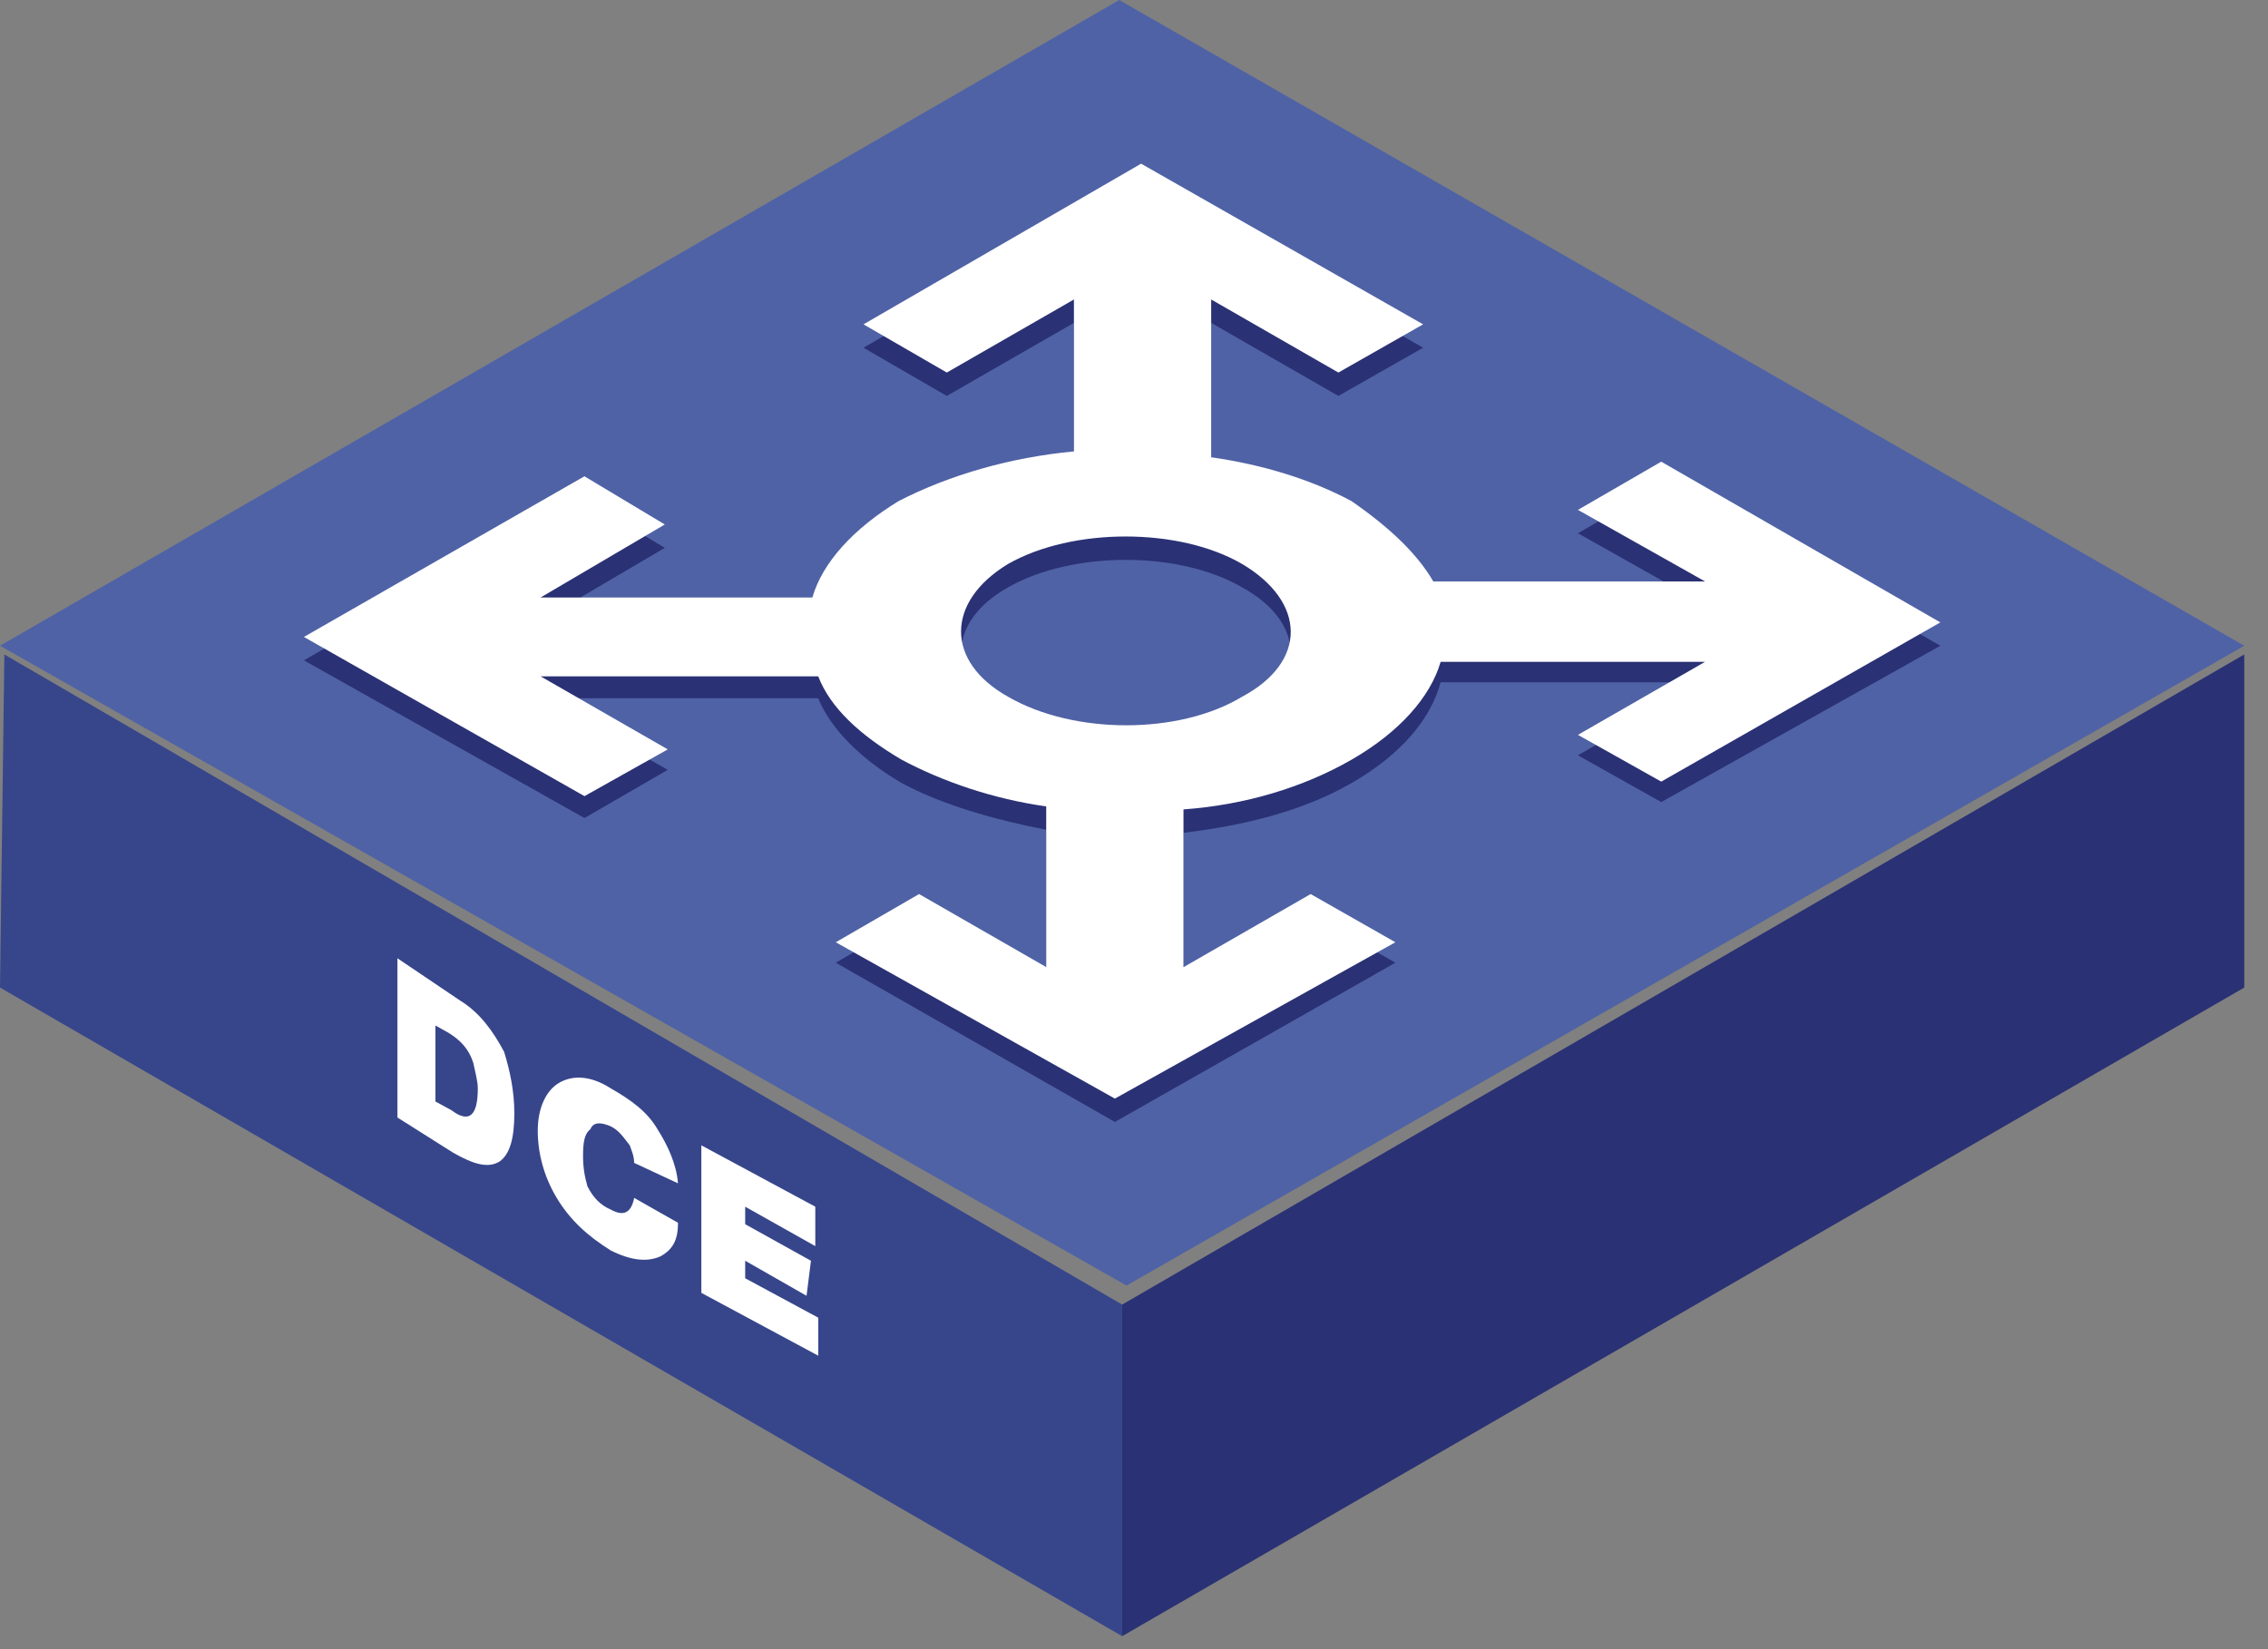 <?xml version="1.0" encoding="iso-8859-1"?>
<!DOCTYPE svg PUBLIC "-//W3C//DTD SVG 1.1//EN" "http://www.w3.org/Graphics/SVG/1.1/DTD/svg11.dtd">
<svg version="1.1" xmlns="http://www.w3.org/2000/svg" xmlns:xlink="http://www.w3.org/1999/xlink" width="55" height="40" viewBox="0 0 55 40">
<rect x="0" y="0" width="55" height="40" fill="#808080" stroke="none"/>
<g>
	<polygon style="fill-rule:evenodd;clip-rule:evenodd;fill:#2A3174;" points="54.424,15.874 54.424,23.953 27.213,39.685 
		27.213,31.642 54.424,15.874 54.424,15.874 54.424,15.874 54.424,15.874 	"/>
	<polygon style="fill-rule:evenodd;clip-rule:evenodd;fill:#37468B;" points="27.213,31.642 27.213,39.685 0,23.953 0.106,15.874 
		27.213,31.642 27.213,31.642 27.213,31.642 27.213,31.642 	"/>
	<polygon style="fill-rule:evenodd;clip-rule:evenodd;fill:#4F62A5;" points="54.424,15.662 27.319,31.181 0,15.662 27.142,0 
		54.424,15.662 54.424,15.662 54.424,15.662 54.424,15.662 	"/>
	<path style="fill-rule:evenodd;clip-rule:evenodd;fill:#2A3174;" d="M31.784,22.181c2.055,1.169,2.055,1.169,2.055,1.169
		c-6.803,3.862-6.803,3.862-6.803,3.862c-6.768-3.862-6.768-3.862-6.768-3.862c2.02-1.169,2.02-1.169,2.02-1.169
		c3.083,1.771,3.083,1.771,3.083,1.771c0-3.827,0-3.827,0-3.827c-1.275-0.248-2.516-0.603-3.508-1.134
		c-1.028-0.603-1.736-1.347-2.02-2.055c-6.732,0-6.732,0-6.732,0c3.083,1.736,3.083,1.736,3.083,1.736
		c-2.02,1.169-2.02,1.169-2.02,1.169C7.37,16.016,7.37,16.016,7.37,16.016c6.803-3.897,6.803-3.897,6.803-3.897
		c1.949,1.169,1.949,1.169,1.949,1.169c-3.012,1.771-3.012,1.771-3.012,1.771c6.59,0,6.59,0,6.59,0
		c0.248-0.851,0.992-1.666,2.091-2.338c1.24-0.638,2.728-1.063,4.252-1.205c0-3.685,0-3.685,0-3.685
		c-3.083,1.772-3.083,1.772-3.083,1.772c-2.02-1.169-2.02-1.169-2.02-1.169c6.732-3.897,6.732-3.897,6.732-3.897
		c6.839,3.897,6.839,3.897,6.839,3.897c-2.055,1.169-2.055,1.169-2.055,1.169c-3.084-1.772-3.084-1.772-3.084-1.772
		c0,1.028,0,2.551,0,3.827c1.24,0.177,2.41,0.531,3.402,1.063c0.922,0.567,1.594,1.24,1.984,1.949c6.59,0,6.59,0,6.59,0
		c-3.082-1.736-3.082-1.736-3.082-1.736c2.02-1.169,2.02-1.169,2.02-1.169c6.768,3.898,6.768,3.898,6.768,3.898
		c-6.768,3.791-6.768,3.791-6.768,3.791c-2.02-1.134-2.02-1.134-2.02-1.134c3.082-1.771,3.082-1.771,3.082-1.771
		c-1.807,0-4.252,0-6.412,0c-0.248,0.921-0.992,1.771-2.162,2.445s-2.586,1.027-4.074,1.205c0,3.756,0,3.756,0,3.756
		C31.784,22.181,31.784,22.181,31.784,22.181L31.784,22.181L31.784,22.181L31.784,22.181z M24.449,17.469
		c1.595,0.921,4.146,0.921,5.669,0c1.596-0.921,1.559-2.374,0-3.225c-1.523-0.886-4.11-0.886-5.669,0
		C22.925,15.095,22.925,16.547,24.449,17.469"/>
	<path style="fill-rule:evenodd;clip-rule:evenodd;fill:#FFFFFF;" d="M31.784,21.685c2.055,1.169,2.055,1.169,2.055,1.169
		c-6.803,3.792-6.803,3.792-6.803,3.792c-6.768-3.792-6.768-3.792-6.768-3.792c2.02-1.169,2.02-1.169,2.02-1.169
		c3.083,1.771,3.083,1.771,3.083,1.771c0-3.897,0-3.897,0-3.897c-1.275-0.177-2.516-0.603-3.508-1.134
		c-1.028-0.603-1.736-1.276-2.02-2.02c-6.732,0-6.732,0-6.732,0c3.083,1.771,3.083,1.771,3.083,1.771
		c-2.02,1.134-2.02,1.134-2.02,1.134C7.37,15.449,7.37,15.449,7.37,15.449c6.803-3.897,6.803-3.897,6.803-3.897
		c1.949,1.169,1.949,1.169,1.949,1.169c-3.012,1.771-3.012,1.771-3.012,1.771c6.59,0,6.59,0,6.59,0
		c0.248-0.851,0.992-1.666,2.091-2.338c1.24-0.638,2.728-1.063,4.252-1.205c0-3.685,0-3.685,0-3.685
		c-3.083,1.772-3.083,1.772-3.083,1.772c-2.02-1.169-2.02-1.169-2.02-1.169c6.732-3.897,6.732-3.897,6.732-3.897
		c6.839,3.897,6.839,3.897,6.839,3.897c-2.055,1.169-2.055,1.169-2.055,1.169c-3.084-1.772-3.084-1.772-3.084-1.772
		c0,1.028,0,2.551,0,3.827c1.24,0.177,2.41,0.532,3.402,1.063c0.922,0.638,1.594,1.275,1.984,1.949c6.59,0,6.59,0,6.59,0
		c-3.082-1.736-3.082-1.736-3.082-1.736c2.02-1.169,2.02-1.169,2.02-1.169c6.768,3.898,6.768,3.898,6.768,3.898
		c-6.768,3.862-6.768,3.862-6.768,3.862c-2.02-1.134-2.02-1.134-2.02-1.134c3.082-1.771,3.082-1.771,3.082-1.771
		c-1.807,0-4.252,0-6.412,0c-0.248,0.85-0.992,1.701-2.162,2.374s-2.586,1.098-4.074,1.205c0,3.827,0,3.827,0,3.827
		C31.784,21.685,31.784,21.685,31.784,21.685L31.784,21.685L31.784,21.685L31.784,21.685z M24.449,16.901
		c1.595,0.921,4.146,0.921,5.669,0c1.596-0.85,1.559-2.303,0-3.224c-1.523-0.886-4.11-0.886-5.669,0
		C22.925,14.599,22.925,16.051,24.449,16.901"/>
	<path style="fill-rule:evenodd;clip-rule:evenodd;fill:#FFFFFF;" d="M12.225,25.512c0.142,0.46,0.248,0.956,0.248,1.488
		c0,0.602-0.106,0.991-0.354,1.169c-0.284,0.177-0.638,0.07-1.134-0.213c-1.347-0.851-1.347-0.851-1.347-0.851
		c0-3.862,0-3.862,0-3.862c1.524,1.028,1.524,1.028,1.524,1.028C11.622,24.555,11.941,24.98,12.225,25.512L12.225,25.512
		L12.225,25.512L12.225,25.512z M10.949,26.929c0.425,0.319,0.638,0.142,0.638-0.531c0-0.178-0.071-0.426-0.106-0.603
		c-0.106-0.354-0.319-0.567-0.603-0.744c-0.319-0.178-0.319-0.178-0.319-0.178c0,1.843,0,1.843,0,1.843
		C10.949,26.929,10.949,26.929,10.949,26.929"/>
	<path style="fill-rule:evenodd;clip-rule:evenodd;fill:#FFFFFF;" d="M14.811,26.398c0.496,0.283,0.886,0.566,1.134,0.992
		c0.248,0.39,0.461,0.85,0.496,1.311c-1.063-0.496-1.063-0.496-1.063-0.496c0-0.177-0.071-0.318-0.106-0.425
		c-0.142-0.178-0.248-0.354-0.46-0.461c-0.248-0.106-0.425-0.106-0.496,0.071c-0.142,0.106-0.177,0.318-0.177,0.638
		c0,0.283,0.036,0.496,0.106,0.744c0.142,0.283,0.319,0.46,0.567,0.566c0.319,0.178,0.496,0.071,0.567-0.283
		c1.063,0.603,1.063,0.603,1.063,0.603c0,0.39-0.106,0.638-0.425,0.814c-0.319,0.142-0.708,0.106-1.205-0.142
		c-0.567-0.354-0.992-0.744-1.311-1.275s-0.46-1.099-0.46-1.63c0-0.567,0.212-0.992,0.531-1.169
		C13.89,26.079,14.315,26.079,14.811,26.398L14.811,26.398L14.811,26.398"/>
	<polygon style="fill-rule:evenodd;clip-rule:evenodd;fill:#FFFFFF;" points="19.771,29.268 19.771,30.224 18.071,29.268 
		18.071,29.693 19.666,30.579 19.559,31.429 18.071,30.579 18.071,31.004 19.843,31.96 19.843,32.882 17.008,31.358 17.008,27.78 
		19.771,29.268 19.771,29.268 19.771,29.268 19.771,29.268 	"/>
</g>
</svg>